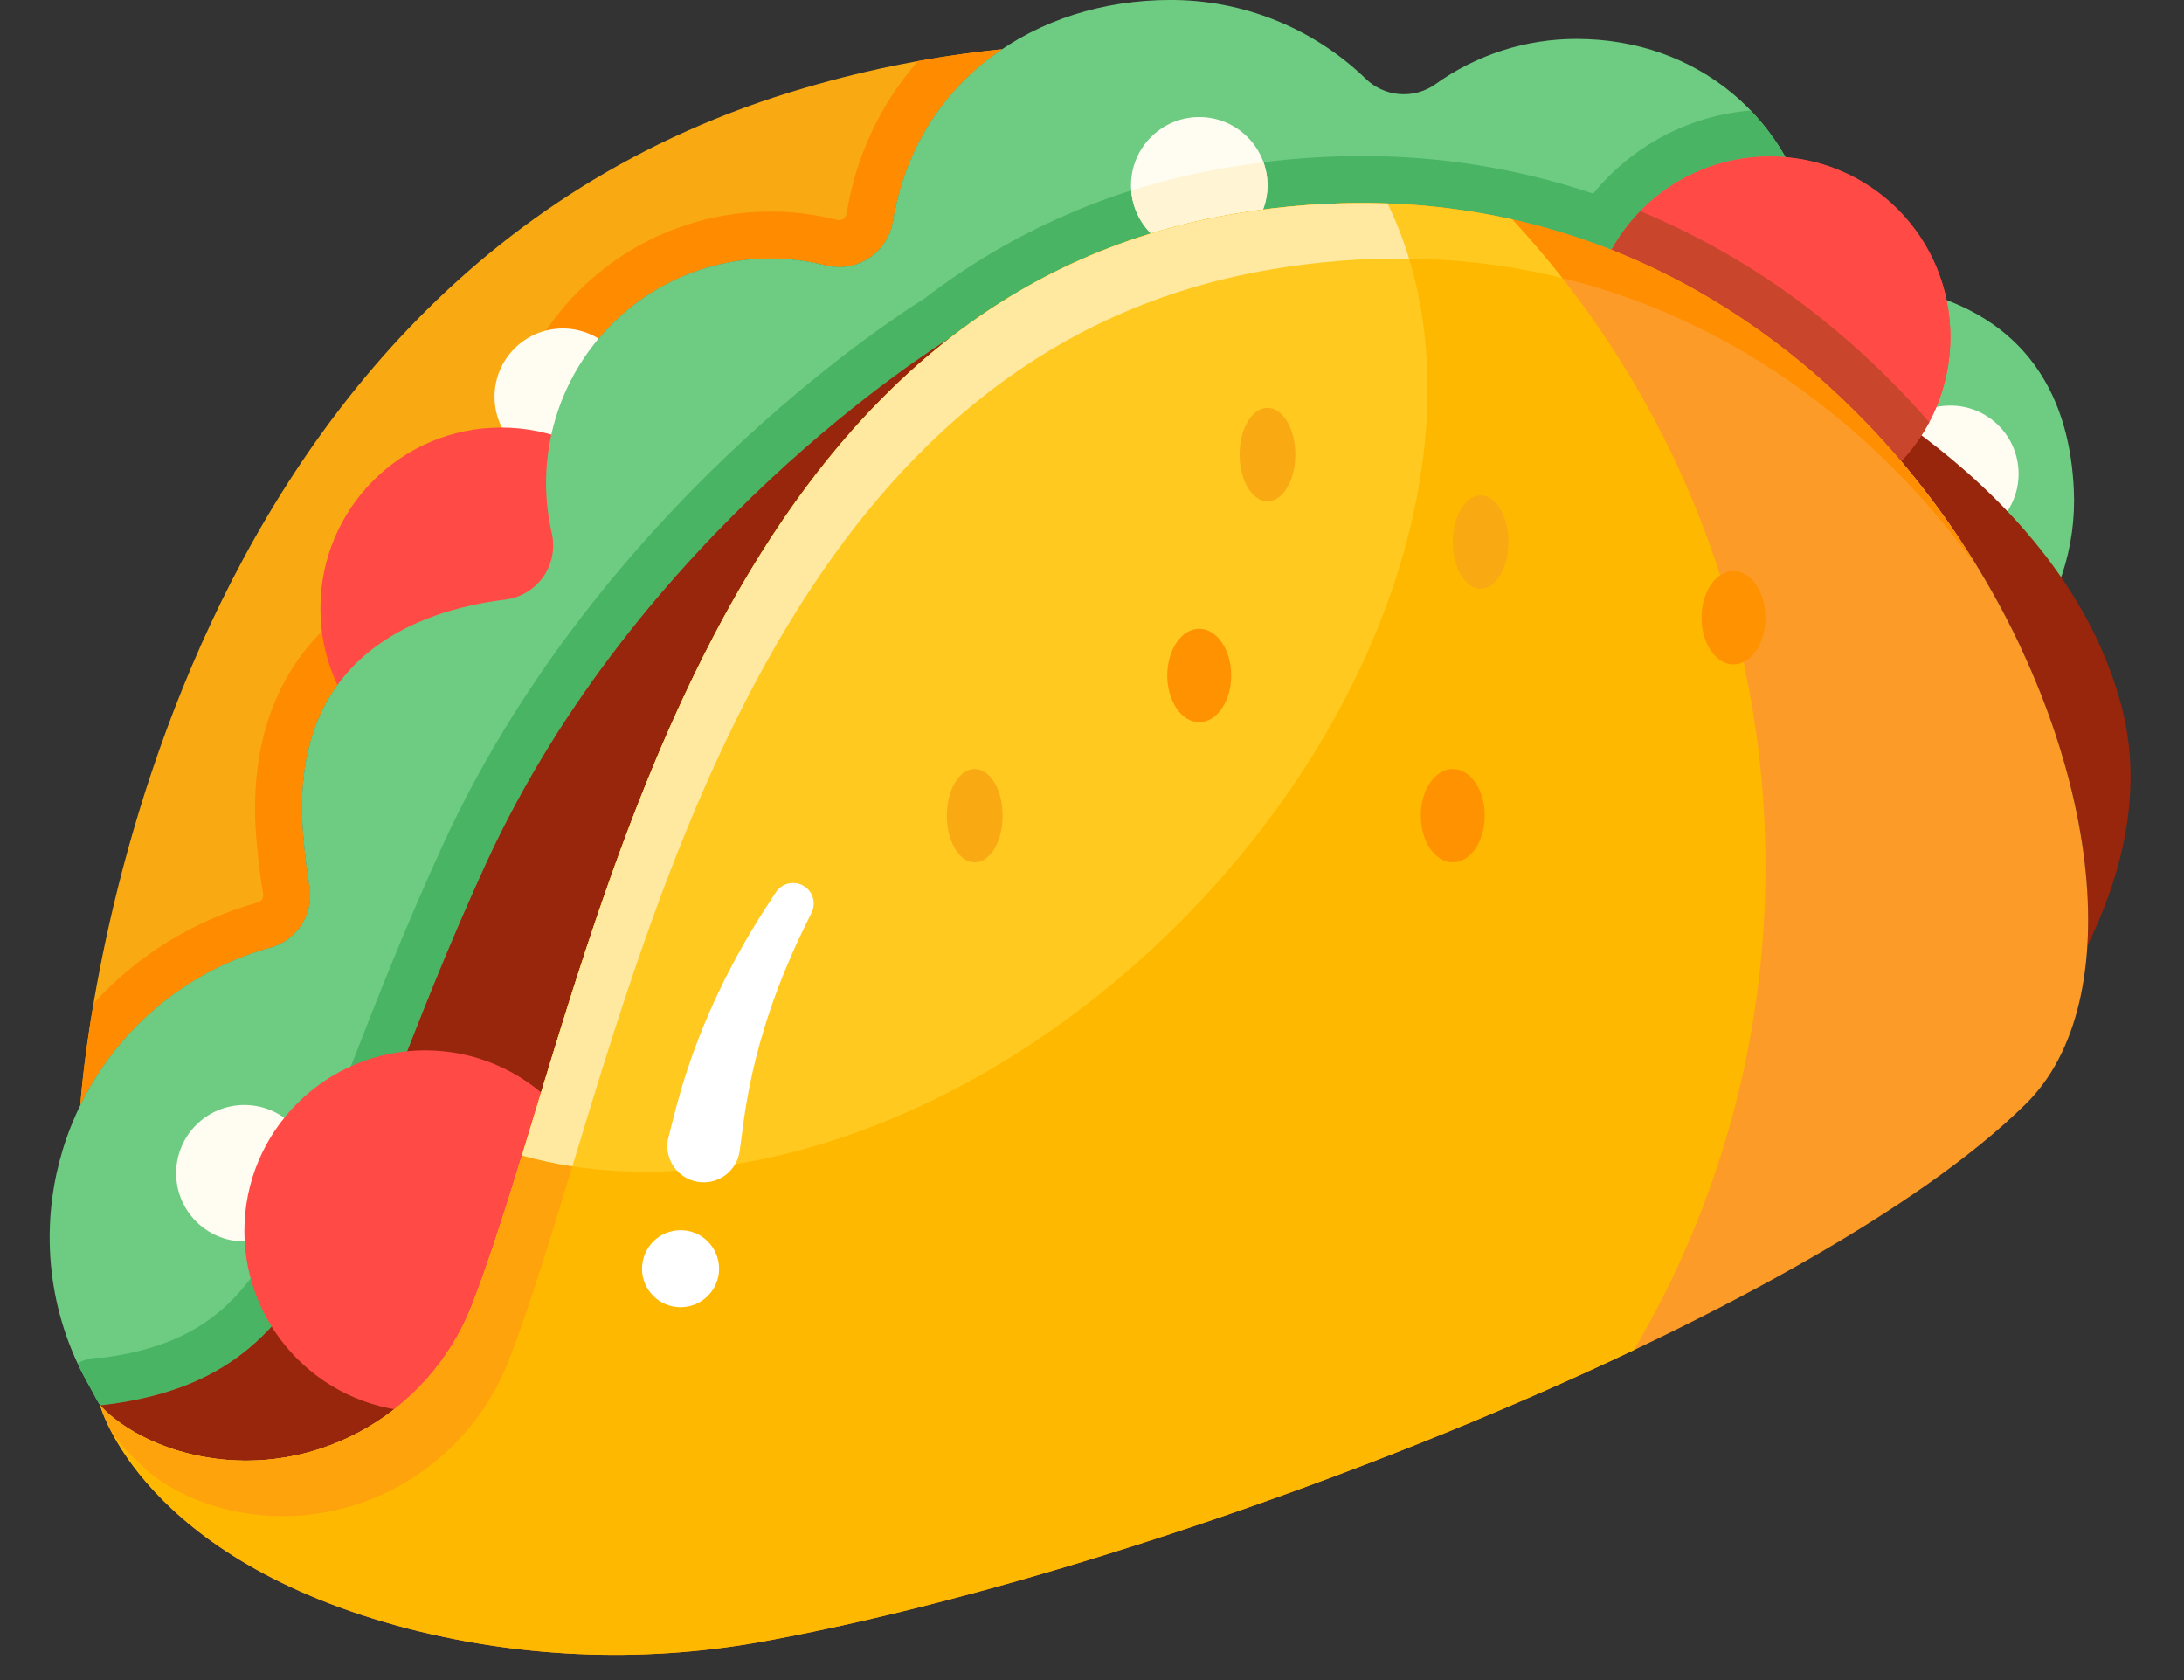 <svg width="78" height="60" viewBox="0 0 78 60" fill="none" xmlns="http://www.w3.org/2000/svg">
<rect x="0" y="0" width="78" height="60" fill="#333333" stroke="none"/>
<g clip-path="url(#clip0)">
<path d="M35.787 1.759C33.796 3.101 32.347 5.184 31.89 7.895C31.847 8.161 31.75 8.416 31.604 8.642C31.459 8.868 31.267 9.062 31.043 9.211C30.818 9.36 30.566 9.461 30.3 9.507C30.035 9.553 29.763 9.544 29.501 9.48C28.169 9.139 26.772 9.148 25.444 9.503C24.116 9.859 22.901 10.55 21.918 11.511C20.934 12.471 20.214 13.669 19.827 14.988C19.44 16.308 19.398 17.704 19.707 19.044C19.768 19.31 19.772 19.586 19.72 19.853C19.668 20.121 19.56 20.375 19.403 20.598C19.246 20.821 19.044 21.009 18.811 21.15C18.577 21.29 18.316 21.38 18.045 21.413C14.942 21.795 10.238 23.442 10.835 29.933C10.888 30.508 10.949 31.072 11.046 31.615C11.135 32.091 11.043 32.583 10.788 32.995C10.533 33.406 10.133 33.707 9.668 33.84C8.202 34.243 6.838 34.953 5.666 35.922C4.495 36.891 3.542 38.097 2.87 39.461C2.887 39.213 4.812 10.074 28.772 3.129C31.063 2.457 33.411 1.998 35.787 1.759Z" fill="#F9AA13"/>
<path d="M9.668 33.839C10.134 33.707 10.533 33.406 10.788 32.995C11.043 32.583 11.135 32.092 11.047 31.616C10.949 31.071 10.888 30.508 10.835 29.934C10.237 23.443 14.942 21.795 18.044 21.413C18.315 21.38 18.576 21.29 18.81 21.15C19.044 21.01 19.245 20.822 19.402 20.599C19.559 20.375 19.667 20.122 19.719 19.854C19.772 19.586 19.767 19.311 19.706 19.045C19.445 17.91 19.434 16.732 19.675 15.592C19.915 14.453 20.401 13.379 21.098 12.447C21.796 11.514 22.688 10.744 23.713 10.191C24.738 9.639 25.871 9.316 27.033 9.245C27.195 9.236 27.356 9.231 27.516 9.231C28.186 9.23 28.852 9.314 29.501 9.479C29.656 9.519 29.815 9.539 29.974 9.539C30.436 9.535 30.881 9.367 31.231 9.067C31.582 8.766 31.815 8.352 31.889 7.896C32.346 5.183 33.797 3.102 35.788 1.759C34.81 1.856 33.809 1.994 32.784 2.18C31.439 3.717 30.557 5.602 30.237 7.618C30.228 7.683 30.197 7.743 30.149 7.787C30.101 7.832 30.04 7.859 29.974 7.863C29.955 7.863 29.935 7.861 29.916 7.856C29.132 7.656 28.326 7.555 27.516 7.555C27.324 7.555 27.128 7.561 26.935 7.572C25.529 7.657 24.159 8.047 22.919 8.715C21.68 9.384 20.601 10.314 19.757 11.442C18.914 12.569 18.326 13.867 18.035 15.245C17.744 16.623 17.758 18.048 18.073 19.421C18.082 19.457 18.083 19.495 18.076 19.532C18.068 19.569 18.053 19.604 18.031 19.635C18.009 19.667 17.981 19.694 17.948 19.713C17.915 19.733 17.878 19.746 17.84 19.75C15.46 20.043 13.429 20.858 11.964 22.108C10.47 23.383 8.771 25.803 9.166 30.088C9.216 30.629 9.282 31.269 9.397 31.911C9.411 31.975 9.402 32.041 9.37 32.099C9.339 32.156 9.288 32.2 9.226 32.223C6.963 32.848 4.923 34.099 3.34 35.833C2.957 38.075 2.87 39.462 2.87 39.462H2.872C3.543 38.098 4.496 36.891 5.667 35.922C6.839 34.953 8.202 34.243 9.668 33.839Z" fill="#FF8B00"/>
<path d="M20.099 16.605C21.445 16.605 22.536 15.514 22.536 14.168C22.536 12.822 21.445 11.731 20.099 11.731C18.753 11.731 17.662 12.822 17.662 14.168C17.662 15.514 18.753 16.605 20.099 16.605Z" fill="#FFFCF2"/>
<path d="M17.897 28.179C21.462 28.179 24.352 25.289 24.352 21.724C24.352 18.159 21.462 15.269 17.897 15.269C14.332 15.269 11.443 18.159 11.443 21.724C11.443 25.289 14.332 28.179 17.897 28.179Z" fill="#FF4A45"/>
<path d="M74.065 17.483C73.784 11.412 69.141 10.275 66.595 10.114C66.164 10.087 65.754 9.917 65.431 9.631C65.107 9.345 64.889 8.959 64.81 8.534C64.033 4.195 60.585 1.39 56.305 1.39C54.495 1.387 52.729 1.954 51.259 3.01C50.888 3.271 50.437 3.395 49.984 3.359C49.531 3.324 49.105 3.131 48.779 2.815C46.908 1.006 44.407 -0.004 41.804 -0.001C37.007 -0.001 32.737 2.861 31.89 7.895C31.847 8.161 31.75 8.416 31.604 8.642C31.458 8.868 31.267 9.062 31.043 9.211C30.818 9.36 30.566 9.461 30.3 9.507C30.035 9.553 29.763 9.544 29.501 9.48C28.169 9.139 26.772 9.148 25.444 9.503C24.116 9.859 22.901 10.55 21.918 11.511C20.934 12.471 20.214 13.669 19.827 14.988C19.44 16.308 19.398 17.704 19.707 19.044C19.768 19.31 19.772 19.586 19.72 19.853C19.668 20.121 19.559 20.375 19.403 20.598C19.246 20.821 19.044 21.009 18.81 21.15C18.576 21.29 18.316 21.38 18.045 21.413C14.942 21.795 10.237 23.442 10.835 29.933C10.888 30.508 10.949 31.072 11.046 31.615C11.135 32.091 11.043 32.583 10.788 32.995C10.533 33.406 10.133 33.707 9.668 33.84C7.33 34.481 5.278 35.895 3.846 37.851C2.414 39.807 1.687 42.191 1.782 44.613C1.837 46.023 2.172 47.407 2.768 48.686L2.768 48.685L2.771 48.692C2.901 48.97 3.043 49.242 3.196 49.507C3.356 49.809 3.515 50.099 3.578 50.189C3.637 50.243 3.691 50.3 3.741 50.361C4.101 50.712 5.071 51.508 6.794 51.926C10.999 52.947 15.31 50.616 16.867 46.579C21.064 35.697 24.515 10.959 44.053 7.644C58.056 5.268 67.909 14.014 72.186 23.16C73.494 21.566 74.163 19.542 74.065 17.483Z" fill="#6DCC82"/>
<path d="M62.525 3.945C61.436 4.036 60.377 4.346 59.411 4.856C58.444 5.367 57.591 6.066 56.901 6.914C54.237 6.022 51.446 5.569 48.637 5.572C47.007 5.576 45.38 5.716 43.773 5.991C39.857 6.638 36.161 8.243 33.014 10.662C32.507 10.979 29.856 12.676 26.607 15.67C23.337 18.68 18.813 23.639 15.824 30.157C14.443 33.171 13.423 35.793 12.522 38.105C11.226 41.437 10.202 44.068 8.862 45.774C7.631 47.34 6.077 48.161 3.709 48.484C3.665 48.481 3.621 48.48 3.577 48.48C3.317 48.48 3.061 48.54 2.827 48.654C2.807 48.663 2.787 48.674 2.768 48.685C2.899 48.968 3.044 49.244 3.199 49.513C3.358 49.812 3.515 50.1 3.578 50.189L3.618 50.185C11.948 49.211 11.796 42.968 17.347 30.857C22.908 18.726 33.965 12.045 33.965 12.045C35.381 10.945 36.924 10.019 38.561 9.288C40.315 8.511 42.16 7.958 44.053 7.644C45.567 7.383 47.101 7.251 48.637 7.248C51.119 7.242 53.587 7.617 55.956 8.36L55.956 8.36C56.498 8.529 57.03 8.717 57.551 8.924C58.108 7.914 58.927 7.071 59.92 6.485C60.914 5.899 62.047 5.59 63.201 5.59C63.393 5.59 63.584 5.601 63.771 5.618C63.428 5.01 63.009 4.448 62.525 3.945Z" fill="#49B464"/>
<path d="M69.656 19.358C71.002 19.358 72.093 18.267 72.093 16.921C72.093 15.575 71.002 14.484 69.656 14.484C68.31 14.484 67.219 15.575 67.219 16.921C67.219 18.267 68.31 19.358 69.656 19.358Z" fill="#FFFCF2"/>
<path d="M33.948 12.056C24.995 19 21.47 32.042 18.639 41.266C18.033 43.247 17.457 45.049 16.867 46.579C15.333 50.556 11.127 52.877 6.982 51.968C6.919 51.955 6.857 51.941 6.794 51.926C4.616 51.397 3.641 50.262 3.581 50.192H3.58L3.578 50.189C11.948 49.231 11.787 42.988 17.347 30.857C22.778 19.007 33.452 12.361 33.948 12.056Z" fill="#97260D"/>
<path d="M42.83 9.055C44.176 9.055 45.267 7.963 45.267 6.617C45.267 5.272 44.176 4.18 42.83 4.18C41.484 4.18 40.393 5.272 40.393 6.617C40.393 7.963 41.484 9.055 42.83 9.055Z" fill="#FFFCF2"/>
<path d="M63.201 18.5C66.766 18.5 69.656 15.61 69.656 12.045C69.656 8.481 66.766 5.591 63.201 5.591C59.636 5.591 56.746 8.481 56.746 12.045C56.746 15.61 59.636 18.5 63.201 18.5Z" fill="#FF4A45"/>
<path d="M8.728 44.336C10.074 44.336 11.165 43.245 11.165 41.899C11.165 40.553 10.074 39.462 8.728 39.462C7.382 39.462 6.291 40.553 6.291 41.899C6.291 43.245 7.382 44.336 8.728 44.336Z" fill="#FFFCF2"/>
<path d="M74.548 33.771C74.936 27.484 71.231 18.569 64.205 12.847C64.351 12.912 73.673 17.144 75.78 25.269C76.591 28.396 75.686 31.457 74.548 33.771Z" fill="#97260D"/>
<path d="M15.183 50.421C18.748 50.421 21.638 47.531 21.638 43.966C21.638 40.401 18.748 37.511 15.183 37.511C11.618 37.511 8.728 40.401 8.728 43.966C8.728 47.531 11.618 50.421 15.183 50.421Z" fill="#FF4A45"/>
<path d="M69.656 12.045C69.656 13.322 69.277 14.57 68.568 15.631C67.859 16.692 66.851 17.519 65.671 18.008C64.492 18.496 63.194 18.624 61.942 18.375C60.69 18.126 59.54 17.511 58.638 16.609C57.735 15.706 57.12 14.556 56.871 13.304C56.622 12.052 56.75 10.754 57.239 9.575C57.727 8.396 58.554 7.388 59.615 6.678C60.677 5.969 61.925 5.591 63.201 5.59C64.05 5.585 64.892 5.748 65.677 6.071C66.463 6.393 67.177 6.869 67.777 7.469C68.378 8.07 68.853 8.783 69.175 9.569C69.498 10.354 69.661 11.196 69.656 12.045Z" fill="#FF4A45"/>
<path d="M40.402 6.808C40.446 7.386 40.696 7.929 41.105 8.34C42.072 8.045 43.057 7.812 44.053 7.644C44.407 7.584 44.757 7.532 45.104 7.486C45.315 6.943 45.321 6.342 45.121 5.795C44.672 5.851 44.223 5.916 43.773 5.992C42.632 6.186 41.506 6.458 40.402 6.808Z" fill="#FFF4D3"/>
<path d="M65.035 11.364C63.074 9.793 60.9 8.506 58.579 7.54C58.176 7.953 57.83 8.418 57.551 8.924V8.925C61.72 10.569 65.195 13.291 67.895 16.475C68.291 16.057 68.629 15.587 68.9 15.078C67.727 13.726 66.433 12.483 65.035 11.364Z" fill="#C9452C"/>
<path d="M3.578 50.19C3.578 50.19 5.028 55.691 14.621 58.175C18.835 59.251 23.234 59.388 27.507 58.576C41.859 55.905 64.659 47.004 72.328 39.446C79.844 32.138 68.039 3.574 44.053 7.644C24.515 10.959 21.065 35.696 16.867 46.578C15.31 50.615 10.999 52.946 6.794 51.926C4.545 51.38 3.578 50.19 3.578 50.19Z" fill="#FD9B29"/>
<path d="M63.052 30.945C63.063 22.376 59.833 14.121 54.008 7.836C50.98 7.158 47.654 7.033 44.053 7.644C24.515 10.959 21.064 35.696 16.867 46.578C15.31 50.615 10.998 52.946 6.794 51.926C4.545 51.38 3.578 50.19 3.578 50.19C3.578 50.19 5.028 55.691 14.621 58.175C18.835 59.251 23.234 59.388 27.507 58.576C36.414 56.919 48.574 52.861 58.352 48.215C61.438 42.983 63.061 37.019 63.052 30.945Z" fill="#FFB800"/>
<path d="M18.64 41.266C25.566 43.219 34.883 40.189 42.105 32.967C50.138 24.934 52.983 14.31 49.555 7.266C47.713 7.204 45.87 7.33 44.053 7.644C27.261 10.493 22.352 29.165 18.64 41.266Z" fill="#FFC91F"/>
<path d="M34.812 30.796C35.362 30.796 35.808 30.049 35.808 29.128C35.808 28.206 35.362 27.46 34.812 27.46C34.261 27.46 33.815 28.206 33.815 29.128C33.815 30.049 34.261 30.796 34.812 30.796Z" fill="#F9AA13"/>
<path d="M52.88 21.026C53.43 21.026 53.876 20.279 53.876 19.358C53.876 18.436 53.43 17.689 52.88 17.689C52.33 17.689 51.884 18.436 51.884 19.358C51.884 20.279 52.33 21.026 52.88 21.026Z" fill="#F9AA13"/>
<path d="M45.267 17.903C45.817 17.903 46.263 17.156 46.263 16.235C46.263 15.313 45.817 14.566 45.267 14.566C44.717 14.566 44.271 15.313 44.271 16.235C44.271 17.156 44.717 17.903 45.267 17.903Z" fill="#F9AA13"/>
<path d="M61.91 23.729C62.541 23.729 63.052 22.982 63.052 22.061C63.052 21.139 62.541 20.392 61.91 20.392C61.28 20.392 60.769 21.139 60.769 22.061C60.769 22.982 61.28 23.729 61.91 23.729Z" fill="#FF9200"/>
<path d="M42.83 25.791C43.46 25.791 43.972 25.044 43.972 24.123C43.972 23.202 43.46 22.455 42.83 22.455C42.199 22.455 41.688 23.202 41.688 24.123C41.688 25.044 42.199 25.791 42.83 25.791Z" fill="#FF9200"/>
<path d="M51.884 30.796C52.515 30.796 53.026 30.049 53.026 29.128C53.026 28.206 52.515 27.46 51.884 27.46C51.253 27.46 50.742 28.206 50.742 29.128C50.742 30.049 51.253 30.796 51.884 30.796Z" fill="#FF9200"/>
<path d="M70.651 20.296C67.223 15.545 62.191 11.495 55.793 9.929C55.226 9.207 54.631 8.509 54.009 7.836C61.515 9.516 67.185 14.595 70.651 20.296Z" fill="#FF8E00"/>
<path d="M55.793 9.929C54.002 9.491 52.167 9.258 50.324 9.235C50.12 8.559 49.863 7.901 49.556 7.266C51.029 7.318 52.495 7.503 53.934 7.819C53.96 7.825 53.984 7.83 54.009 7.836C54.63 8.509 55.225 9.207 55.793 9.929Z" fill="#FFC91F"/>
<path d="M20.442 41.652C19.649 44.258 18.927 46.629 18.182 48.561C16.625 52.598 12.314 54.928 8.109 53.908C5.931 53.379 4.956 52.244 4.896 52.174H4.895L4.893 52.171C4.475 51.803 4.123 51.367 3.853 50.881C3.813 50.797 3.778 50.721 3.749 50.652C3.746 50.649 3.746 50.646 3.745 50.643C3.74 50.631 3.735 50.62 3.731 50.608C3.672 50.473 3.622 50.334 3.58 50.192C3.627 50.247 4.601 51.394 6.795 51.926C10.999 52.947 15.31 50.616 16.867 46.579C17.457 45.049 18.033 43.245 18.639 41.266C19.232 41.431 19.834 41.56 20.442 41.652Z" fill="#FFA30D"/>
<path d="M3.731 50.608C3.735 50.62 3.74 50.63 3.744 50.642L3.731 50.611V50.608Z" fill="#FFA30D"/>
<path d="M44.053 7.644C27.262 10.493 22.353 29.165 18.64 41.266C19.232 41.431 19.834 41.56 20.442 41.651C24.112 29.57 29.299 12.353 45.37 9.626C47.006 9.345 48.664 9.214 50.324 9.235C50.12 8.559 49.863 7.901 49.556 7.266C47.713 7.204 45.87 7.331 44.053 7.644Z" fill="#FFE8A0"/>
<path d="M24.02 40.045L24.171 39.462C24.276 39.071 24.391 38.68 24.518 38.295C24.768 37.527 25.058 36.772 25.387 36.034C25.546 35.665 25.725 35.306 25.899 34.946C26.085 34.592 26.263 34.235 26.463 33.89C26.847 33.192 27.276 32.523 27.711 31.864C27.815 31.708 27.974 31.597 28.156 31.554C28.338 31.511 28.53 31.539 28.692 31.632C28.855 31.726 28.975 31.877 29.029 32.057C29.084 32.236 29.068 32.429 28.984 32.597L28.975 32.615C28.641 33.288 28.314 33.962 28.038 34.654C27.89 34.996 27.767 35.347 27.635 35.694C27.516 36.045 27.391 36.394 27.288 36.748C27.072 37.45 26.893 38.162 26.752 38.882C26.681 39.24 26.621 39.599 26.569 39.961C26.569 39.961 26.431 41.014 26.413 41.129C26.359 41.469 26.173 41.773 25.895 41.976C25.617 42.178 25.27 42.262 24.931 42.209C24.591 42.156 24.286 41.971 24.083 41.693C23.88 41.416 23.796 41.069 23.848 40.729C23.856 40.68 24.02 40.045 24.02 40.045Z" fill="white"/>
<path d="M24.305 46.684C25.065 46.684 25.681 46.068 25.681 45.309C25.681 44.549 25.065 43.933 24.305 43.933C23.545 43.933 22.929 44.549 22.929 45.309C22.929 46.068 23.545 46.684 24.305 46.684Z" fill="white"/>
</g>
<defs>
<clipPath id="clip0">
<rect width="78" height="60" fill="white"/>
</clipPath>
</defs>
</svg>
